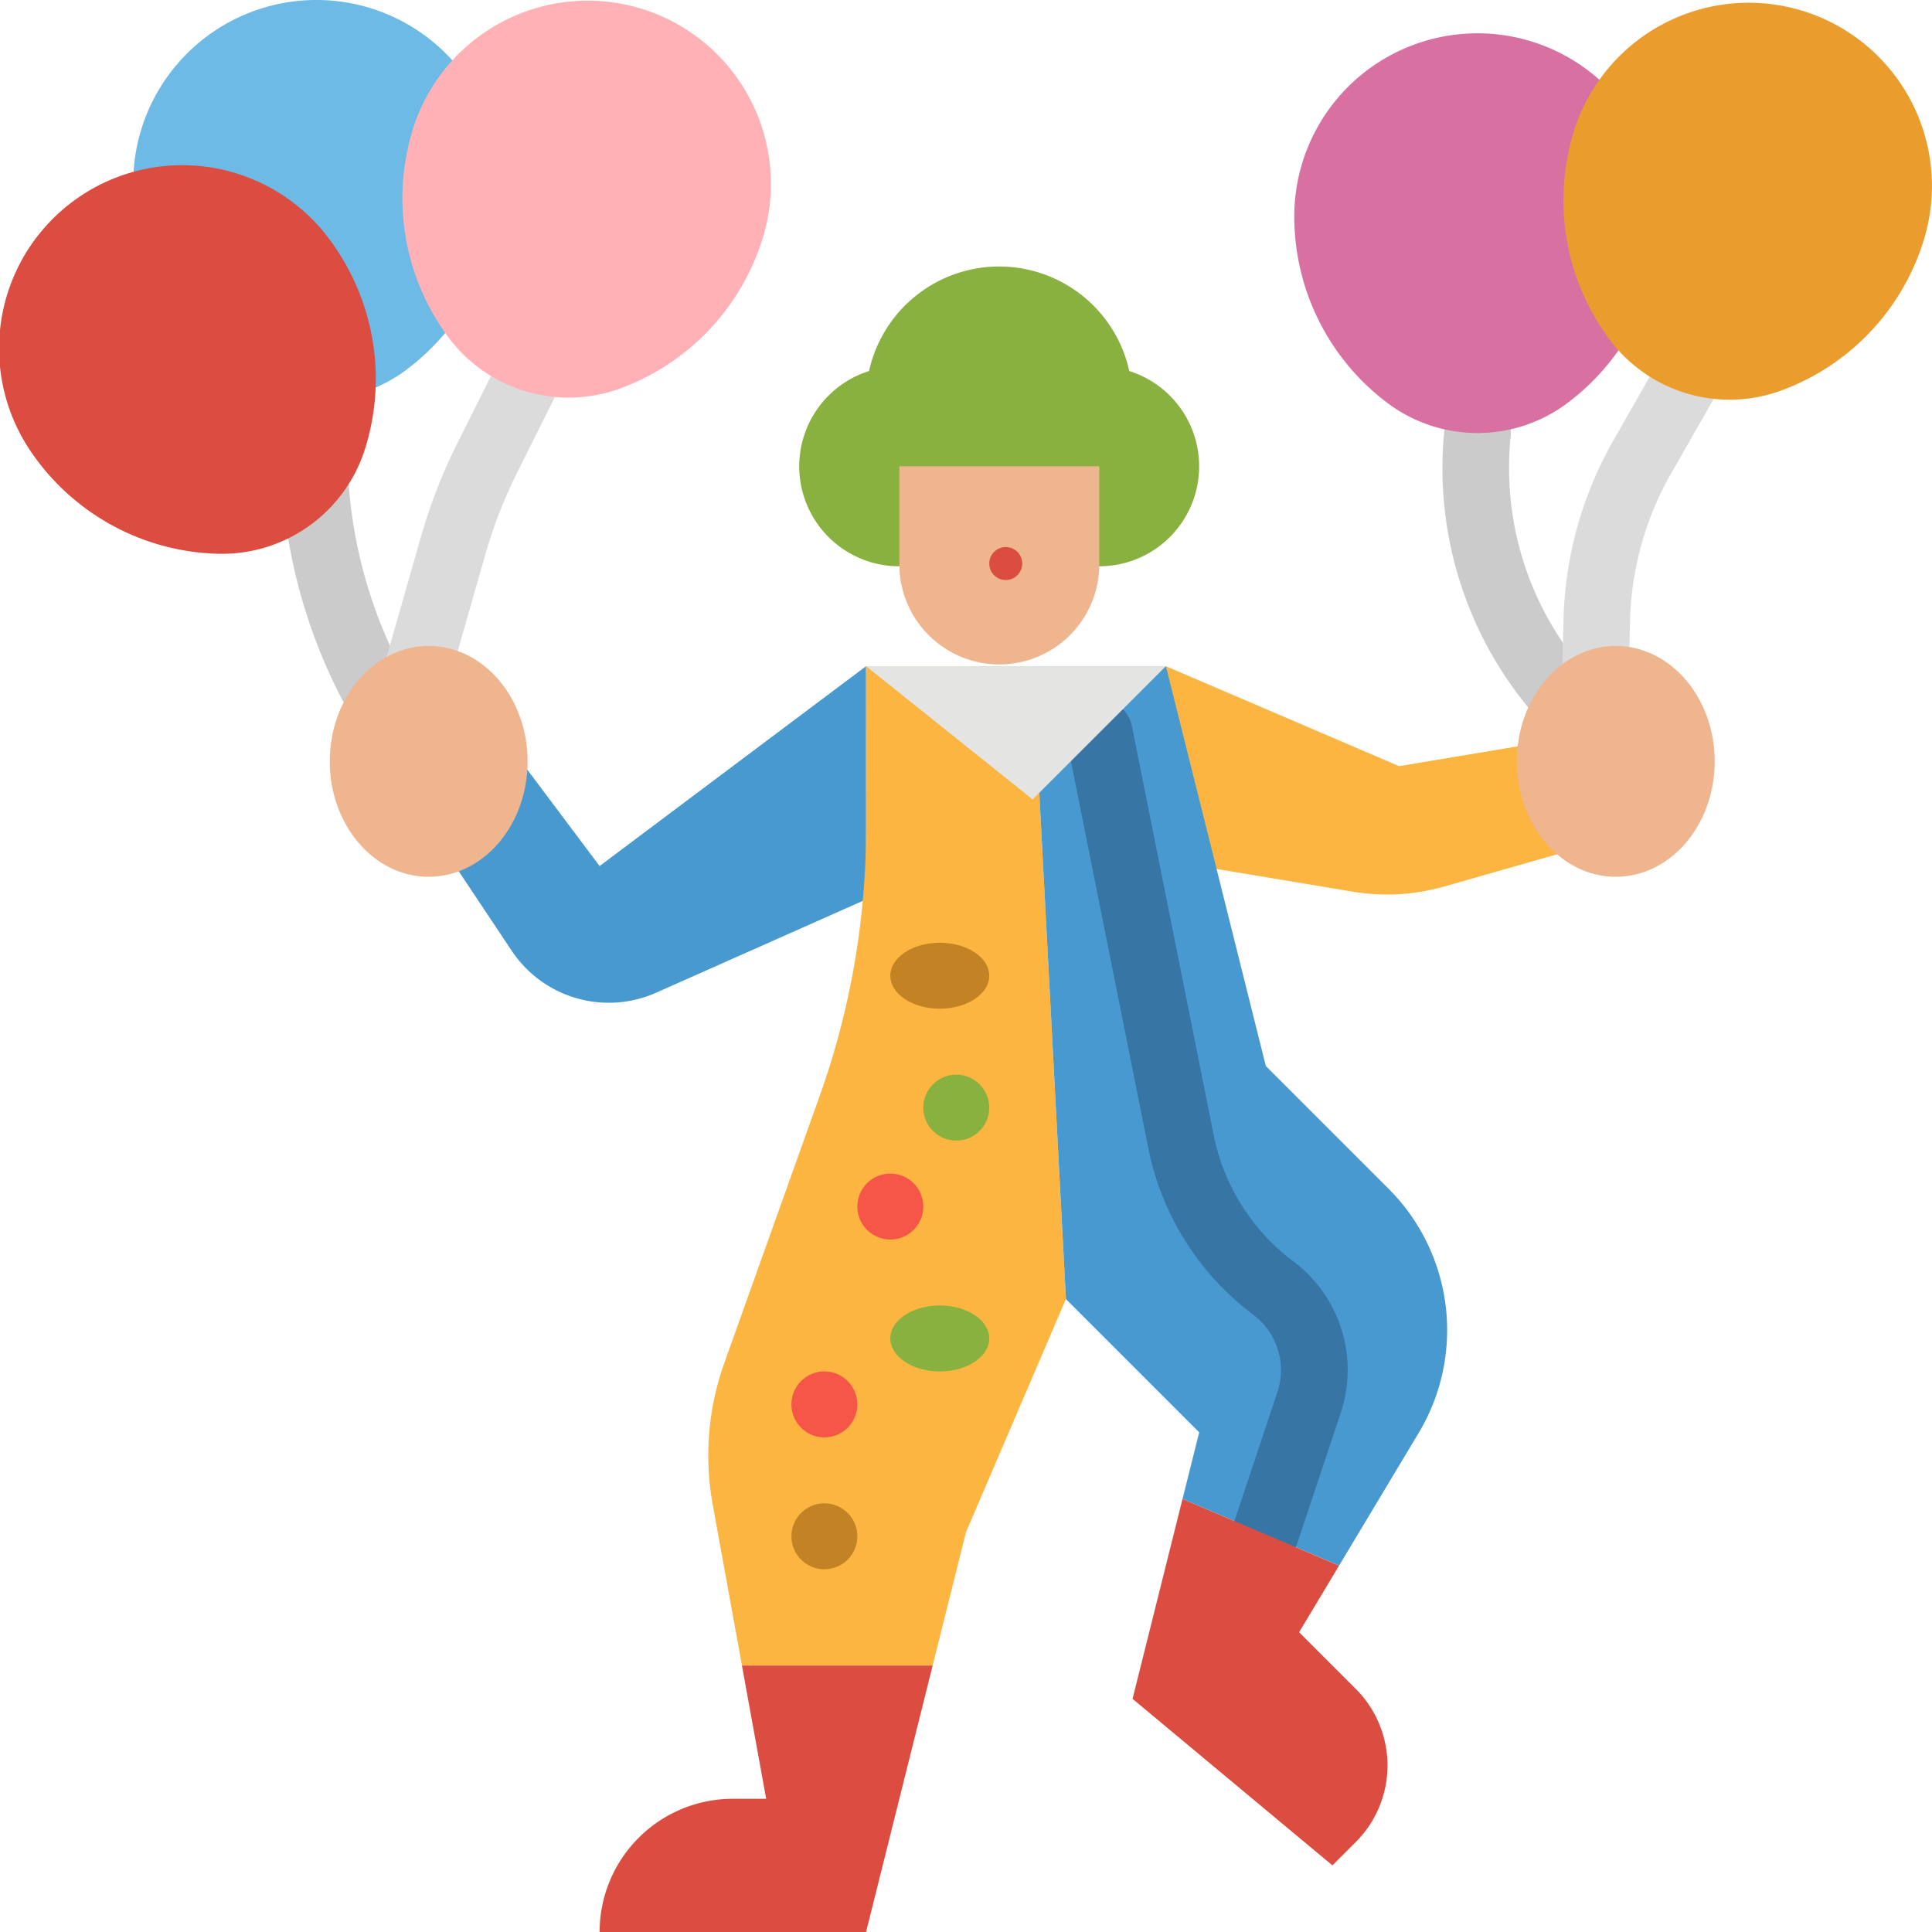 <svg xmlns="http://www.w3.org/2000/svg" width="58.59" height="58.59" viewBox="0 0 58.59 58.59"><defs><style>.a{fill:#fbb540;}.b{fill:#cbcbcb;}.c{fill:#dbdbdb;}.d{fill:#89b140;}.e{fill:#4799cf;}.f{fill:#dc4d41;}.g{fill:#eeb58e;}.h{fill:#6cbae5;}.i{fill:#ffb1b5;}.j{fill:#d970a2;}.k{fill:#ea9d2d;}.l{fill:#3775a4;}.m{fill:#c38325;}.n{fill:#f55648;}.o{fill:#e4e4e2;}</style></defs><g transform="translate(-23.999 -24)"><path class="a" d="M304,184l7.071,3.031,6.061-1.01,1.01,3.031-5.7,1.629a6.313,6.313,0,0,1-2.772.157l-4.657-.776Z" transform="translate(-244.645 -139.797)"/><path class="b" d="M95.031,124.118a1.01,1.01,0,0,1-.867-.491l-.419-.7A16.43,16.43,0,0,1,91.5,112.905a1.01,1.01,0,1,1,2.01.2,14.4,14.4,0,0,0,1.968,8.783l.419.7a1.01,1.01,0,0,1-.865,1.53Z" transform="translate(-58.908 -76.884)"/><path class="c" d="M113,117.13a1.011,1.011,0,0,1-.972-1.288l1.629-5.7a16.366,16.366,0,0,1,1.1-2.816l1.384-2.768a1.01,1.01,0,1,1,1.807.9l-1.382,2.768a14.333,14.333,0,0,0-.96,2.468l-1.629,5.7A1.01,1.01,0,0,1,113,117.13Z" transform="translate(-76.883 -69.896)"/><path class="b" d="M375.153,131.111a1.007,1.007,0,0,1-.7-.283l-.534-.516a11.415,11.415,0,0,1-3.451-9.4,1.01,1.01,0,1,1,2.01.2,9.406,9.406,0,0,0,2.844,7.748l.535.516a1.01,1.01,0,0,1-.7,1.736Z" transform="translate(-302.666 -83.877)"/><path class="c" d="M399.85,117.131h-.025a1.01,1.01,0,0,1-.986-1.034l.083-3.418a11.517,11.517,0,0,1,1.508-5.416L402,104.508a1.01,1.01,0,1,1,1.754,1l-1.573,2.755a9.488,9.488,0,0,0-1.242,4.463l-.083,3.418A1.01,1.01,0,0,1,399.85,117.131Z" transform="translate(-327.508 -69.897)"/><path class="d" d="M226,91.175a4.041,4.041,0,0,0-7.892,0,3.031,3.031,0,1,0,3.23,4.845,4.009,4.009,0,0,0,1.433,0A3.031,3.031,0,1,0,226,91.175Z" transform="translate(-167.754 -55.923)"/><path class="e" d="M141.132,184l-8.081,6.061-3.031-4.041L128,189.051l2.387,3.581a3.536,3.536,0,0,0,4.378,1.27l6.368-2.83Z" transform="translate(-90.868 -139.797)"/><path class="a" d="M203.932,184h-5.051v4.907a24.158,24.158,0,0,1-1.407,8.126l-2.893,8.1a8.334,8.334,0,0,0-.351,4.293l.887,4.878H200.9l1.01-4.041,3.031-7.071Z" transform="translate(-148.617 -139.797)"/><path class="e" d="M273.01,203.193l4.041,4.041-.505,2.02,4.748,2.02,2.414-4.024a6.061,6.061,0,0,0-.911-7.4l-3.725-3.725L276.041,184H272Z" transform="translate(-216.685 -139.797)"/><path class="f" d="M172.316,424l.735,4.041h-1.01A4.041,4.041,0,0,0,168,432.081h8.081L178.1,424Z" transform="translate(-125.817 -349.491)"/><ellipse class="g" cx="3" cy="3.5" rx="3" ry="3.5" transform="translate(33.999 43.59)"/><ellipse class="g" cx="3" cy="3.5" rx="3" ry="3.5" transform="translate(69.999 43.59)"/><path class="h" d="M56,29.556a7.071,7.071,0,0,0,2.828,5.657,4.546,4.546,0,0,0,5.455,0,7.071,7.071,0,0,0,2.828-5.657,5.556,5.556,0,0,0-11.112,0Z" transform="translate(-27.96 0)"/><path class="f" d="M25.038,72.79a7.071,7.071,0,0,0,5.593,2.953,4.546,4.546,0,0,0,4.436-3.175,7.071,7.071,0,0,0-.993-6.246,5.556,5.556,0,1,0-9.035,6.468Z" transform="translate(0 -34.949)"/><path class="i" d="M120.939,28.121a7.071,7.071,0,0,0,1.088,6.23,4.546,4.546,0,0,0,5.226,1.563,7.071,7.071,0,0,0,4.331-4.609,5.556,5.556,0,1,0-10.646-3.185Z" transform="translate(-84.44 -0.136)"/><path class="j" d="M334.842,37.556a7.071,7.071,0,0,0,2.828,5.657,4.546,4.546,0,0,0,5.455,0,7.071,7.071,0,0,0,2.828-5.657,5.556,5.556,0,1,0-11.112,0Z" transform="translate(-271.592 -6.99)"/><path class="k" d="M399.781,28.624a7.071,7.071,0,0,0,1.088,6.23,4.546,4.546,0,0,0,5.226,1.563,7.071,7.071,0,0,0,4.331-4.609,5.556,5.556,0,1,0-10.646-3.185Z" transform="translate(-328.072 -0.576)"/><path class="l" d="M286.058,218.265a1.011,1.011,0,0,1-.958-1.33L286.411,213a2.1,2.1,0,0,0-.731-2.341,8.357,8.357,0,0,1-3.185-5.053l-2.479-12.4a1.01,1.01,0,0,1,1.981-.4l2.479,12.4a6.339,6.339,0,0,0,2.416,3.833,4.112,4.112,0,0,1,1.436,4.6l-1.312,3.936A1.01,1.01,0,0,1,286.058,218.265Z" transform="translate(-223.672 -146.787)"/><circle class="m" cx="1" cy="1" r="1" transform="translate(47.999 69.59)"/><ellipse class="d" cx="1.5" cy="1" rx="1.5" ry="1" transform="translate(50.999 63.59)"/><circle class="n" cx="1" cy="1" r="1" transform="translate(49.999 59.59)"/><circle class="n" cx="1" cy="1" r="1" transform="translate(47.999 65.59)"/><circle class="d" cx="1" cy="1" r="1" transform="translate(51.999 56.59)"/><ellipse class="m" cx="1.5" cy="1" rx="1.5" ry="1" transform="translate(50.999 52.59)"/><path class="f" d="M297.515,384,296,390.061l6.061,5.051.709-.709a3.283,3.283,0,0,0,0-4.643l-1.719-1.719,1.212-2.02Z" transform="translate(-237.655 -314.542)"/><path class="o" d="M232,184l5.051,4.041L241.092,184Z" transform="translate(-181.736 -139.797)"/><path class="g" d="M240,136h6.061v3.031a3.031,3.031,0,0,1-6.061,0Z" transform="translate(-188.726 -97.858)"/><circle class="f" cx="0.5" cy="0.5" r="0.5" transform="translate(53.999 40.59)"/></g></svg>